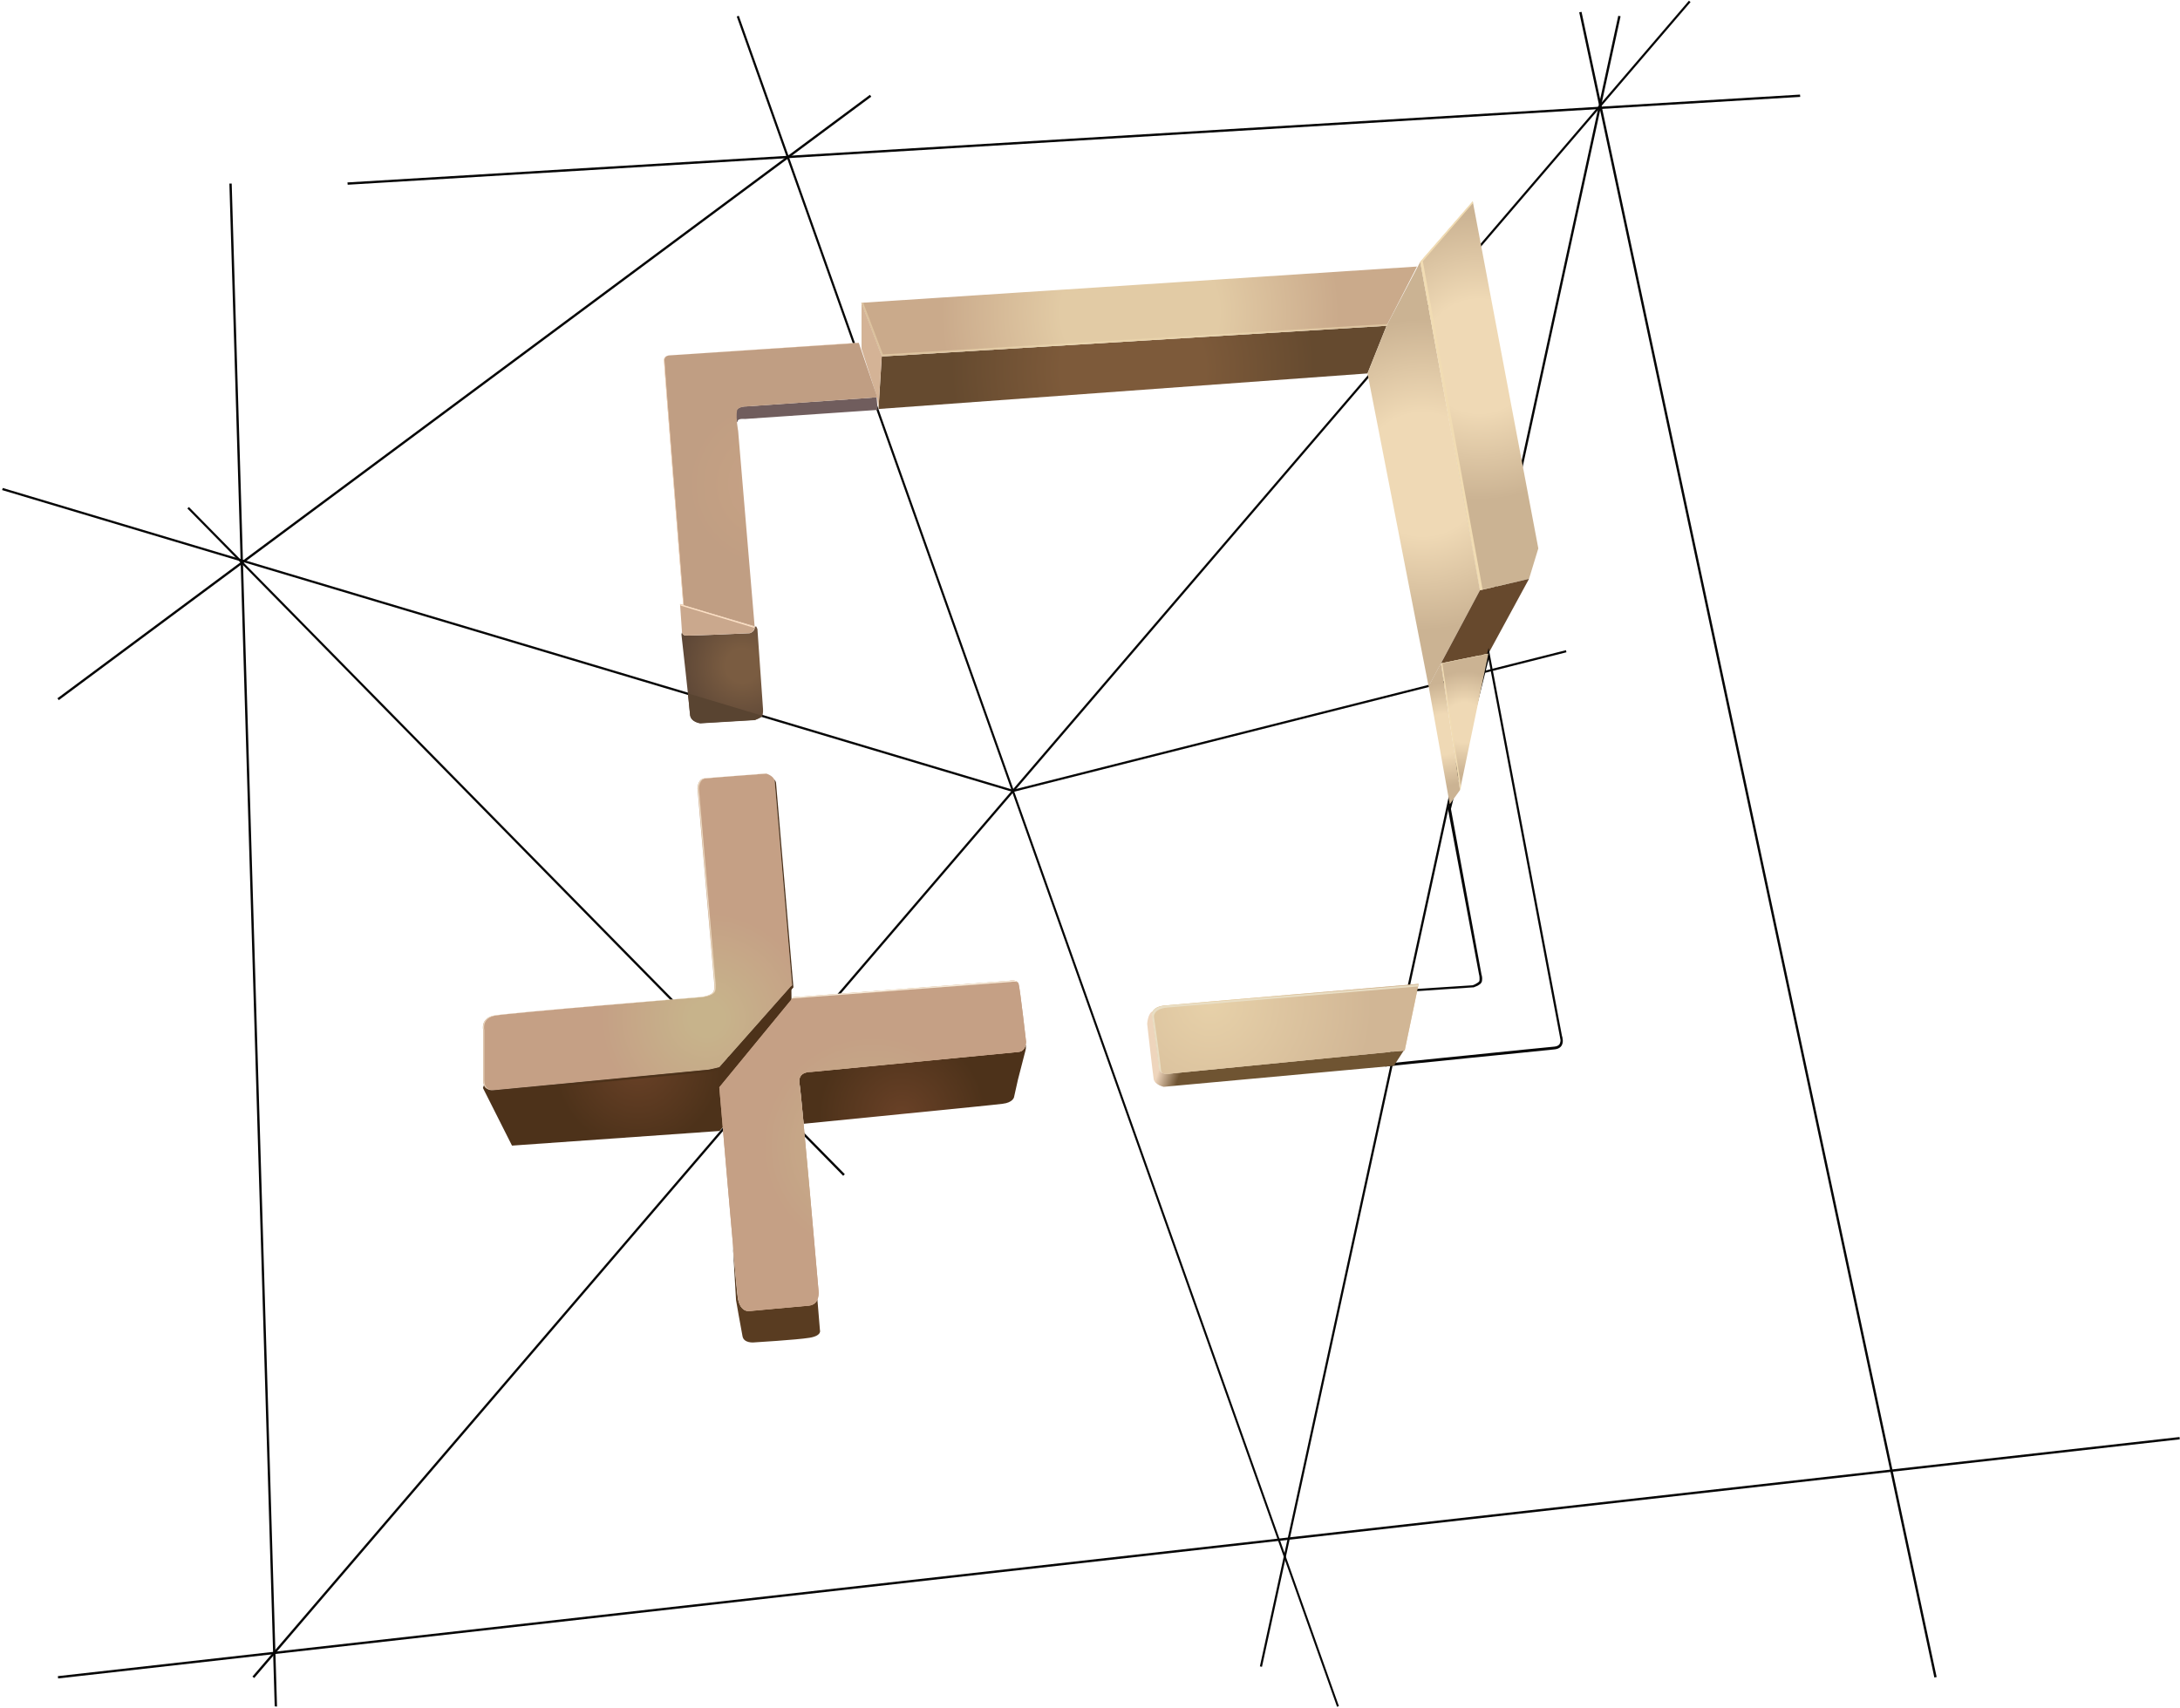 <?xml version="1.0" encoding="utf-8"?>
<!-- Generator: Adobe Illustrator 24.1.0, SVG Export Plug-In . SVG Version: 6.00 Build 0)  -->
<svg version="1.1" id="Capa_1" xmlns="http://www.w3.org/2000/svg" xmlns:xlink="http://www.w3.org/1999/xlink" x="0px" y="0px"
	 viewBox="0 0 938 735" style="enable-background:new 0 0 938 735;" xml:space="preserve">
<style type="text/css">
	.st0{fill-rule:evenodd;clip-rule:evenodd;fill:#060606;}
	.st1{fill:url(#SVGID_1_);}
	.st2{fill:#D4B396;}
	.st3{fill:url(#SVGID_2_);}
	.st4{fill:#705D5D;}
	.st5{fill:url(#SVGID_3_);}
	.st6{fill:url(#SVGID_4_);}
	.st7{fill:#CAA88D;}
	.st8{fill:url(#SVGID_5_);}
	.st9{fill:url(#SVGID_6_);}
	.st10{fill:#67492D;}
	.st11{fill:#E5CCA5;}
	.st12{fill:url(#SVGID_7_);}
	.st13{fill:#593C21;}
	.st14{fill:url(#SVGID_8_);}
	.st15{fill:url(#SVGID_9_);}
	.st16{fill:#C39F82;}
	.st17{fill:url(#SVGID_10_);}
	.st18{fill:url(#SVGID_11_);}
	.st19{fill:url(#SVGID_12_);}
	.st20{fill:url(#SVGID_13_);}
	.st21{fill:#E9DEC4;}
	.st22{fill:url(#SVGID_14_);}
	.st23{fill:#F5E8D6;}
	.st24{fill:#E9D6BE;}
	.st25{fill:url(#SVGID_15_);}
	.st26{fill:#F1DCB3;}
	.st27{opacity:0.5;fill:#F1DCB3;enable-background:new    ;}
	.st28{fill:#FDE1C6;}
	.st29{fill:#594431;}
</style>
<path class="st0" d="M832.3,721.9L679.5,5.3l1-0.2l152.8,716.6L832.3,721.9z"/>
<path class="st0" d="M149.5,78.5l625-37.8l0.1,1l-625,37.8L149.5,78.5z"/>
<path class="st0" d="M118.2,734.3L98.7,79l1,0l19.5,655.4L118.2,734.3z"/>
<path class="st0" d="M24.9,721.3l912.9-102.9l0.1,1L25,722.3L24.9,721.3z"/>
<path class="st0" d="M575.3,734.5L317,7.1l0.9-0.3l258.2,727.4L575.3,734.5z"/>
<path class="st0" d="M108.6,721.5L726.7,0.3l0.7,0.6L109.4,722.1L108.6,721.5z"/>
<path class="st0" d="M542.1,717.1L696.3,6.8l1,0.2L543,717.3L542.1,717.1z"/>
<path class="st0" d="M24.7,300.5L374.3,40.8l0.6,0.8L25.3,301.3L24.7,300.5z"/>
<path class="st0" d="M81.3,218.2l282.2,287.1l-0.7,0.7L80.6,218.8L81.3,218.2z"/>
<path class="st0" d="M1.2,210L436,339.9l-0.3,0.9L0.9,210.9L1.2,210z"/>
<path class="st0" d="M435.7,339.9l238.1-60.1l0.2,0.9L436,340.8L435.7,339.9z"/>
<radialGradient id="SVGID_1_" cx="-795.709" cy="1071.974" r="1" gradientTransform="matrix(78.32 0 0 -78.406 62807.504 84207.438)" gradientUnits="userSpaceOnUse">
	<stop  offset="0.395" style="stop-color:#7D5A3A"/>
	<stop  offset="1" style="stop-color:#654A2F"/>
</radialGradient>
<path class="st1" d="M378,176l1.4-22.6l217.2-13.2l-8.2,20.5L378,176z"/>
<path class="st2" d="M370.6,130.2l8.8,23.1L378,176l-0.6-5l-6.7-20.9V130.2z"/>
<radialGradient id="SVGID_2_" cx="-796.587" cy="1072.345" r="1" gradientTransform="matrix(85.624 0 0 -85.718 68697.336 92053.477)" gradientUnits="userSpaceOnUse">
	<stop  offset="0.395" style="stop-color:#E2CBA5"/>
	<stop  offset="1" style="stop-color:#CAAA8B"/>
</radialGradient>
<path class="st3" d="M609.7,114.7l-239.1,15.6l8.8,23.1l217.2-13.2L609.7,114.7z"/>
<path class="st4" d="M377.6,176.4l-57.1,3.9c0,0-3.2-0.4-3.1,1.1c0.1,1.5-1.9-3.3-0.5-5c1.4-1.7,4-1.5,4-1.5l56.3-3.9L377.6,176.4z"
	/>
<radialGradient id="SVGID_3_" cx="-791.058" cy="1070.008" r="1" gradientTransform="matrix(53.942 0 0 -54.001 43002.734 57990.188)" gradientUnits="userSpaceOnUse">
	<stop  offset="0" style="stop-color:#C7A284"/>
	<stop  offset="0.671" style="stop-color:#C09E83"/>
</radialGradient>
<path class="st5" d="M369.5,147.5l-81,5.4c0,0-2.8-0.1-2.8,2.1c0,2.2,8.3,105.5,8.3,105.5l30.7,9.1l-7.1-84.2c0,0-1-5.2-0.5-8.6
	c0.3-1.9,4.4-1.9,4.4-1.9l56-3.9L369.5,147.5z"/>
<radialGradient id="SVGID_4_" cx="-781.257" cy="1065.866" r="1" gradientTransform="matrix(32.574 0 0 -32.61 25768.166 35044.359)" gradientUnits="userSpaceOnUse">
	<stop  offset="0.222" style="stop-color:#7A5C41"/>
	<stop  offset="0.861" style="stop-color:#5C4636"/>
</radialGradient>
<path class="st6" d="M328.3,305l-2.4-34.3l-0.5-1.1l-0.8,0.1c0.1,0.2,0.3,0.7-0.2,1.5c-0.6,1-1.8,1.3-1.8,1.3s-25.9,1.2-27.6,1
	c-1.2-0.1-1.5-1.1-1.5-1.7l-0.3,1.2c0,0,3.5,31.1,3.7,34.5c0.2,3.3,4.4,3.8,4.4,3.8l23.5-1.4c0,0,2.1-0.8,3-1.5
	C328.5,307.6,328.3,305,328.3,305z"/>
<path class="st7" d="M292.6,259.9l0.8,11.5c0,0-0.2,1.9,1.5,2.1c1.7,0.2,27.6-1,27.6-1s1.2-0.2,1.8-1.3c0.6-1,0.2-1.6,0.2-1.6
	L292.6,259.9z"/>
<radialGradient id="SVGID_5_" cx="-793.927" cy="1071.221" r="1" gradientTransform="matrix(66.761 0 0 -66.834 53615.848 71798.008)" gradientUnits="userSpaceOnUse">
	<stop  offset="0.395" style="stop-color:#EFD9B5"/>
	<stop  offset="1" style="stop-color:#CBB393"/>
</radialGradient>
<path class="st8" d="M588.4,160.7l8.2-20.5l14.5-27.5L636.8,254l-22.1,41.4L588.4,160.7z"/>
<radialGradient id="SVGID_6_" cx="-792.948" cy="1070.807" r="1" gradientTransform="matrix(61.753 0 0 -61.821 49603.625 66351.391)" gradientUnits="userSpaceOnUse">
	<stop  offset="0.395" style="stop-color:#EFD9B5"/>
	<stop  offset="1" style="stop-color:#CBB393"/>
</radialGradient>
<path class="st9" d="M633.7,86.7l-22.6,26L636.8,254l21.1-4.9l4-13.1L633.7,86.7z"/>
<path class="st10" d="M640.4,281.3l17.5-32.2l-21.1,4.9L620,285.5L640.4,281.3z"/>
<path class="st11" d="M610.4,423.4l-6,28.7L503.7,462c0,0-4.2,1-5-2.1c-0.3-4-3.1-23.4-3.1-23.4s-0.1-3.3,5.7-3.8
	C507.1,432.1,610.4,423.4,610.4,423.4z"/>
<radialGradient id="SVGID_7_" cx="-790.839" cy="1069.916" r="1" gradientTransform="matrix(53.162 0 0 -53.22 42430.984 57420.672)" gradientUnits="userSpaceOnUse">
	<stop  offset="0" style="stop-color:#694127"/>
	<stop  offset="0.676" style="stop-color:#4D321A"/>
</radialGradient>
<path class="st12" d="M438.3,452.6c-3.2,0.3-89.2,8.6-89.2,8.6s-6-0.4-5.1,5c0.3,1.4,0.9,8.2,1.8,17.4c7.5-0.8,81.4-8,85.6-8.6
	c4.4-0.5,4.9-2.8,4.9-2.8l1.7-7.6c0,0,2.8-11,3.3-12.8c0.2-0.7,0.1-1.5,0.1-2.3C441.1,450.6,440.4,452.4,438.3,452.6z"/>
<path class="st13" d="M351.7,559.1c-0.5,1.3-1.6,2.5-3.8,2.7c-5.1,0.5-25.3,2.3-25.3,2.3s-4.3,1-5.2-6c-0.3-2.1-1.1-11-2.1-22.5
	l1.4,23.9c0,0,2.2,12.7,2.8,15.6c0.6,3,4.8,2.6,4.8,2.6s18.5-1.1,24-2c5.5-0.9,4.5-3.3,4.5-3.3L351.7,559.1z"/>
<radialGradient id="SVGID_8_" cx="-794.1" cy="1071.294" r="1" gradientTransform="matrix(67.733 0 0 -67.807 54090.816 73079.109)" gradientUnits="userSpaceOnUse">
	<stop  offset="0.108" style="stop-color:#C7B38B"/>
	<stop  offset="0.671" style="stop-color:#C5A085"/>
</radialGradient>
<path class="st14" d="M333.3,335.9l7.5,88.1l-31.2,35.3l-4.4,1l-92.7,8.9c0,0-4.6,0.8-4.6-4.2c0-5,0-21.7,0-21.7s-1.3-5,4.5-6.2
	c5.9-1.2,89.1-8,89.1-8s4.8-0.4,5.6-2.6c0.5-1.3,0.1-4.6,0.1-4.6l-7.1-82.7c0,0,0.1-3.9,2.9-4.2c2.8-0.3,26.7-2.1,26.7-2.1
	S332.8,333.8,333.3,335.9z"/>
<radialGradient id="SVGID_9_" cx="-790.773" cy="1069.888" r="0.999" gradientTransform="matrix(52.937 0 0 -52.995 42135.246 57157.242)" gradientUnits="userSpaceOnUse">
	<stop  offset="0" style="stop-color:#694127"/>
	<stop  offset="0.676" style="stop-color:#4D321A"/>
</radialGradient>
<path class="st15" d="M309.5,459.3l-4.4,1l-92.7,8.9c0,0-3.1,0.5-4.2-2.2l-0.4,1.2l12.5,24.8l89.3-6.3l31.2-34.3l-0.3-28.1
	L309.5,459.3z"/>
<path class="st16" d="M341.3,429.2l93-7.1c0,0,3.4-0.8,4,1.4c0.6,2.1,3.2,24.8,3.2,24.8s0,4.1-3.2,4.4c-3.2,0.3-89.2,8.6-89.2,8.6
	s-6-0.4-5.1,5c0.9,5.3,8.2,89.2,8.2,89.2s0.8,5.9-4.2,6.4c-5.1,0.4-25.3,2.3-25.3,2.3s-4.3,1-5.2-6c-0.9-7-8-90.3-8-90.3
	L341.3,429.2z"/>
<path class="st0" d="M640.5,278.8l31.6,167.1c0,0,0,0,0,0c0,0,0,0.1,0.1,0.2c0,0.1,0.1,0.3,0.1,0.6c0.1,0.5,0.2,1.1,0.1,1.8
	c-0.1,0.7-0.3,1.4-0.9,2c-0.6,0.6-1.5,1-2.7,1.1c-2.2,0.2-20.2,2.1-37.7,3.8c-8.7,0.9-17.3,1.8-23.7,2.4l-10.6,1.1l0,0h0
	c0,0,0,0-0.1-0.5l0.1,0.5l-0.8,0.1l11.6-33.3l26-1.7c0,0,0,0,0,0c0.1,0,0.2-0.1,0.3-0.1c0.2-0.1,0.6-0.2,0.9-0.4
	c0.3-0.2,0.7-0.4,1-0.6c0.3-0.2,0.5-0.4,0.6-0.5l0,0l0,0c0.1-0.1,0.2-0.4,0.2-0.7c0-0.3,0-0.7,0-1c0-0.4-0.1-0.7-0.1-0.9
	c0-0.1,0-0.2-0.1-0.3c0,0,0-0.1,0-0.1l0,0l0,0l0,0L623,348.1L640.5,278.8z M637.4,419.1L637.4,419.1
	C637.4,419.1,637.4,419.1,637.4,419.1c0,0.1,0,0.1,0,0.1c0,0.1,0,0.2,0.1,0.3c0.1,0.3,0.1,0.6,0.2,1c0,0.4,0.1,0.8,0,1.3
	c0,0.4-0.1,0.8-0.4,1.2c-0.2,0.3-0.5,0.6-0.9,0.8c-0.3,0.2-0.7,0.5-1.1,0.6c-0.4,0.2-0.7,0.3-1,0.4c-0.1,0.1-0.2,0.1-0.3,0.1
	c0,0-0.1,0-0.1,0l0,0l0,0l0,0c0,0,0,0-0.2-0.5l0.2,0.5l-0.1,0l-25.4,1.7l-10.8,31l9.8-1c6.4-0.7,15-1.5,23.7-2.4
	c17.4-1.8,35.4-3.6,37.7-3.8c1-0.1,1.6-0.4,2-0.8c0.4-0.4,0.5-0.9,0.6-1.4c0.1-0.5,0-1-0.1-1.4c0-0.2-0.1-0.4-0.1-0.5
	c0-0.1,0-0.1,0-0.1c0,0,0,0,0,0l0,0l0,0l0,0l-30.7-162.4l-16.2,64.3L637.4,419.1z"/>
<radialGradient id="SVGID_10_" cx="-769.303" cy="1060.814" r="1" gradientTransform="matrix(21.963 0 0 -21.987 17517.875 23640.178)" gradientUnits="userSpaceOnUse">
	<stop  offset="0.395" style="stop-color:#EFD9B5"/>
	<stop  offset="1" style="stop-color:#CBB393"/>
</radialGradient>
<path class="st17" d="M628.2,340l-8.2-54.6l-5.3,9.9l9.1,50.8L628.2,340z"/>
<radialGradient id="SVGID_11_" cx="-769.294" cy="1060.809" r="1" gradientTransform="matrix(21.958 0 0 -21.982 17522.385 23629.494)" gradientUnits="userSpaceOnUse">
	<stop  offset="0.395" style="stop-color:#EFD9B5"/>
	<stop  offset="1" style="stop-color:#CBB393"/>
</radialGradient>
<path class="st18" d="M640.4,281.3L628.2,340l-8.2-54.6L640.4,281.3z"/>
<linearGradient id="SVGID_12_" gradientUnits="userSpaceOnUse" x1="504.233" y1="291.63" x2="517.185" y2="287.254" gradientTransform="matrix(1 0 0 -1 0 735.323)">
	<stop  offset="0" style="stop-color:#EED5BC"/>
	<stop  offset="0.671" style="stop-color:#6F5432"/>
</linearGradient>
<path class="st19" d="M503.7,462c0,0-4.2,1-5-2.1c-0.3-4-3.1-23.4-3.1-23.4s0-0.6,0.4-1.3c-2.1,0.7-2.4,5.4-2.4,5.4
	s2.4,21.3,2.8,23.8c0.5,2.5,4.3,3.3,4.3,3.3l99.4-9.1v-0.5l3.9-6L503.7,462z"/>
<radialGradient id="SVGID_13_" cx="-794.511" cy="1071.467" r="1" gradientTransform="matrix(70.154 0 0 -70.231 56258.414 75681.82)" gradientUnits="userSpaceOnUse">
	<stop  offset="0" style="stop-color:#E7D1A9"/>
	<stop  offset="1" style="stop-color:#D1B695"/>
</radialGradient>
<path class="st20" d="M610.4,423.4l-6,28.7L503.7,462c0,0-4.2,1-5-2.1c-0.3-4-3.1-23.4-3.1-23.4s-0.1-3.3,5.7-3.8
	C507.1,432.1,610.4,423.4,610.4,423.4z"/>
<path class="st21" d="M499.6,460.8c-0.3-4-3.1-23.4-3.1-23.4s-0.1-3.3,5.7-3.8c5.5-0.5,97-8.2,108-9.1l0.2-0.8
	c0,0-103.2,8.7-109.1,9.1c-5.8,0.5-5.7,3.8-5.7,3.8s2.8,19.4,3.1,23.4c0.3,0.9,0.8,1.5,1.4,1.8C499.9,461.6,499.8,461.3,499.6,460.8
	z"/>
<radialGradient id="SVGID_14_" cx="-794.553" cy="1071.485" r="1" gradientTransform="matrix(70.413 0 0 -70.49 56322.148 76021.984)" gradientUnits="userSpaceOnUse">
	<stop  offset="0" style="stop-color:#C7B38B"/>
	<stop  offset="0.671" style="stop-color:#C5A085"/>
</radialGradient>
<path class="st22" d="M341.3,429.2l93-7.1c0,0,3.4-0.8,4,1.4c0.6,2.1,3.2,24.8,3.2,24.8s0,4.1-3.2,4.4c-3.2,0.3-89.2,8.6-89.2,8.6
	s-6-0.4-5.1,5c0.9,5.3,8.2,89.2,8.2,89.2s0.8,5.9-4.2,6.4c-5.1,0.4-25.3,2.3-25.3,2.3s-4.3,1-5.2-6c-0.9-7-8-90.3-8-90.3
	L341.3,429.2z"/>
<path class="st23" d="M434.8,422.6c0,0,1.8-0.4,3.1,0.1c-1.1-1.3-3.7-0.7-3.7-0.7l-93,7.1l-0.6,0.6L434.8,422.6z"/>
<path class="st24" d="M208.4,465c0-5,0-21.7,0-21.7s-1.3-5,4.5-6.2c5.8-1.2,89.2-8,89.2-8s4.8-0.4,5.6-2.6c0.5-1.3,0.1-4.6,0.1-4.6
	l-7.1-82.7c0,0,0.1-3.9,2.9-4.2c2.5-0.3,22.9-1.9,26.3-2.1c-0.1,0-0.1-0.1-0.1-0.1s-24,1.9-26.7,2.1c-2.8,0.3-2.9,4.2-2.9,4.2
	l7.1,82.7c0,0,0.3,3.2-0.1,4.6c-0.8,2.2-5.6,2.6-5.6,2.6s-83.2,6.9-89.1,8c-5.9,1.2-4.5,6.2-4.5,6.2s0,16.8,0,21.7
	c0,4.1,3.2,4.3,4.2,4.2C210.7,469.1,208.4,468.5,208.4,465z"/>
<radialGradient id="SVGID_15_" cx="-793.928" cy="1071.221" r="1" gradientTransform="matrix(66.773 0 0 -66.847 53288.469 72010.234)" gradientUnits="userSpaceOnUse">
	<stop  offset="0" style="stop-color:#694127"/>
	<stop  offset="0.676" style="stop-color:#4D321A"/>
</radialGradient>
<path class="st25" d="M333.9,336.8c-0.1-0.6-0.5-1.1-0.8-1.5c0.1,0.2,0.2,0.4,0.2,0.6l7.5,88.1l-31.2,35.3l-4.4,1l-92.7,8.9
	c0,0-2.1,0.4-3.5-1c1.2,2.4,4.1,1.9,4.1,1.9l92.7-8.9l4.4-1l31.2-35.3L333.9,336.8z"/>
<path class="st26" d="M637.9,253.6l-25.7-141.2l21.6-25l-0.1-0.8l-22.6,26L636.8,254l21.1-4.9L637.9,253.6z"/>
<path class="st27" d="M379.9,152.5l-8.5-22.3l-0.7,0.1l8.8,23.1l217.2-13.2l0.5-0.8L379.9,152.5z"/>
<path class="st28" d="M294.2,260.5c0,0-8.3-103.2-8.3-105.5s2.8-2.1,2.8-2.1l80.8-5.3v-0.1l-81,5.4c0,0-2.8-0.1-2.8,2.1
	c0,2.2,8.3,105.5,8.3,105.5l30.7,9.1v-0.1L294.2,260.5z"/>
<path class="st28" d="M324.6,270.2c0,0,0.1,0.1,0.1,0.3c0.1-0.6-0.1-0.8-0.1-0.8l-31.9-9.7l0.1,0.6L324.6,270.2z"/>
<path class="st26" d="M620.6,285.5l19.9-4.1v-0.1l-20.4,4.2l8.2,54.6l0.3-1.6L620.6,285.5z"/>
<path class="st29" d="M296,298.4c0.4,4.4,0.8,8,0.9,9c0.2,3.3,4.4,3.8,4.4,3.8l23.5-1.4c0,0,2.1-0.8,3-1.5c0.1-0.1,0.1-0.1,0.2-0.3
	L296,298.4z"/>
</svg>
